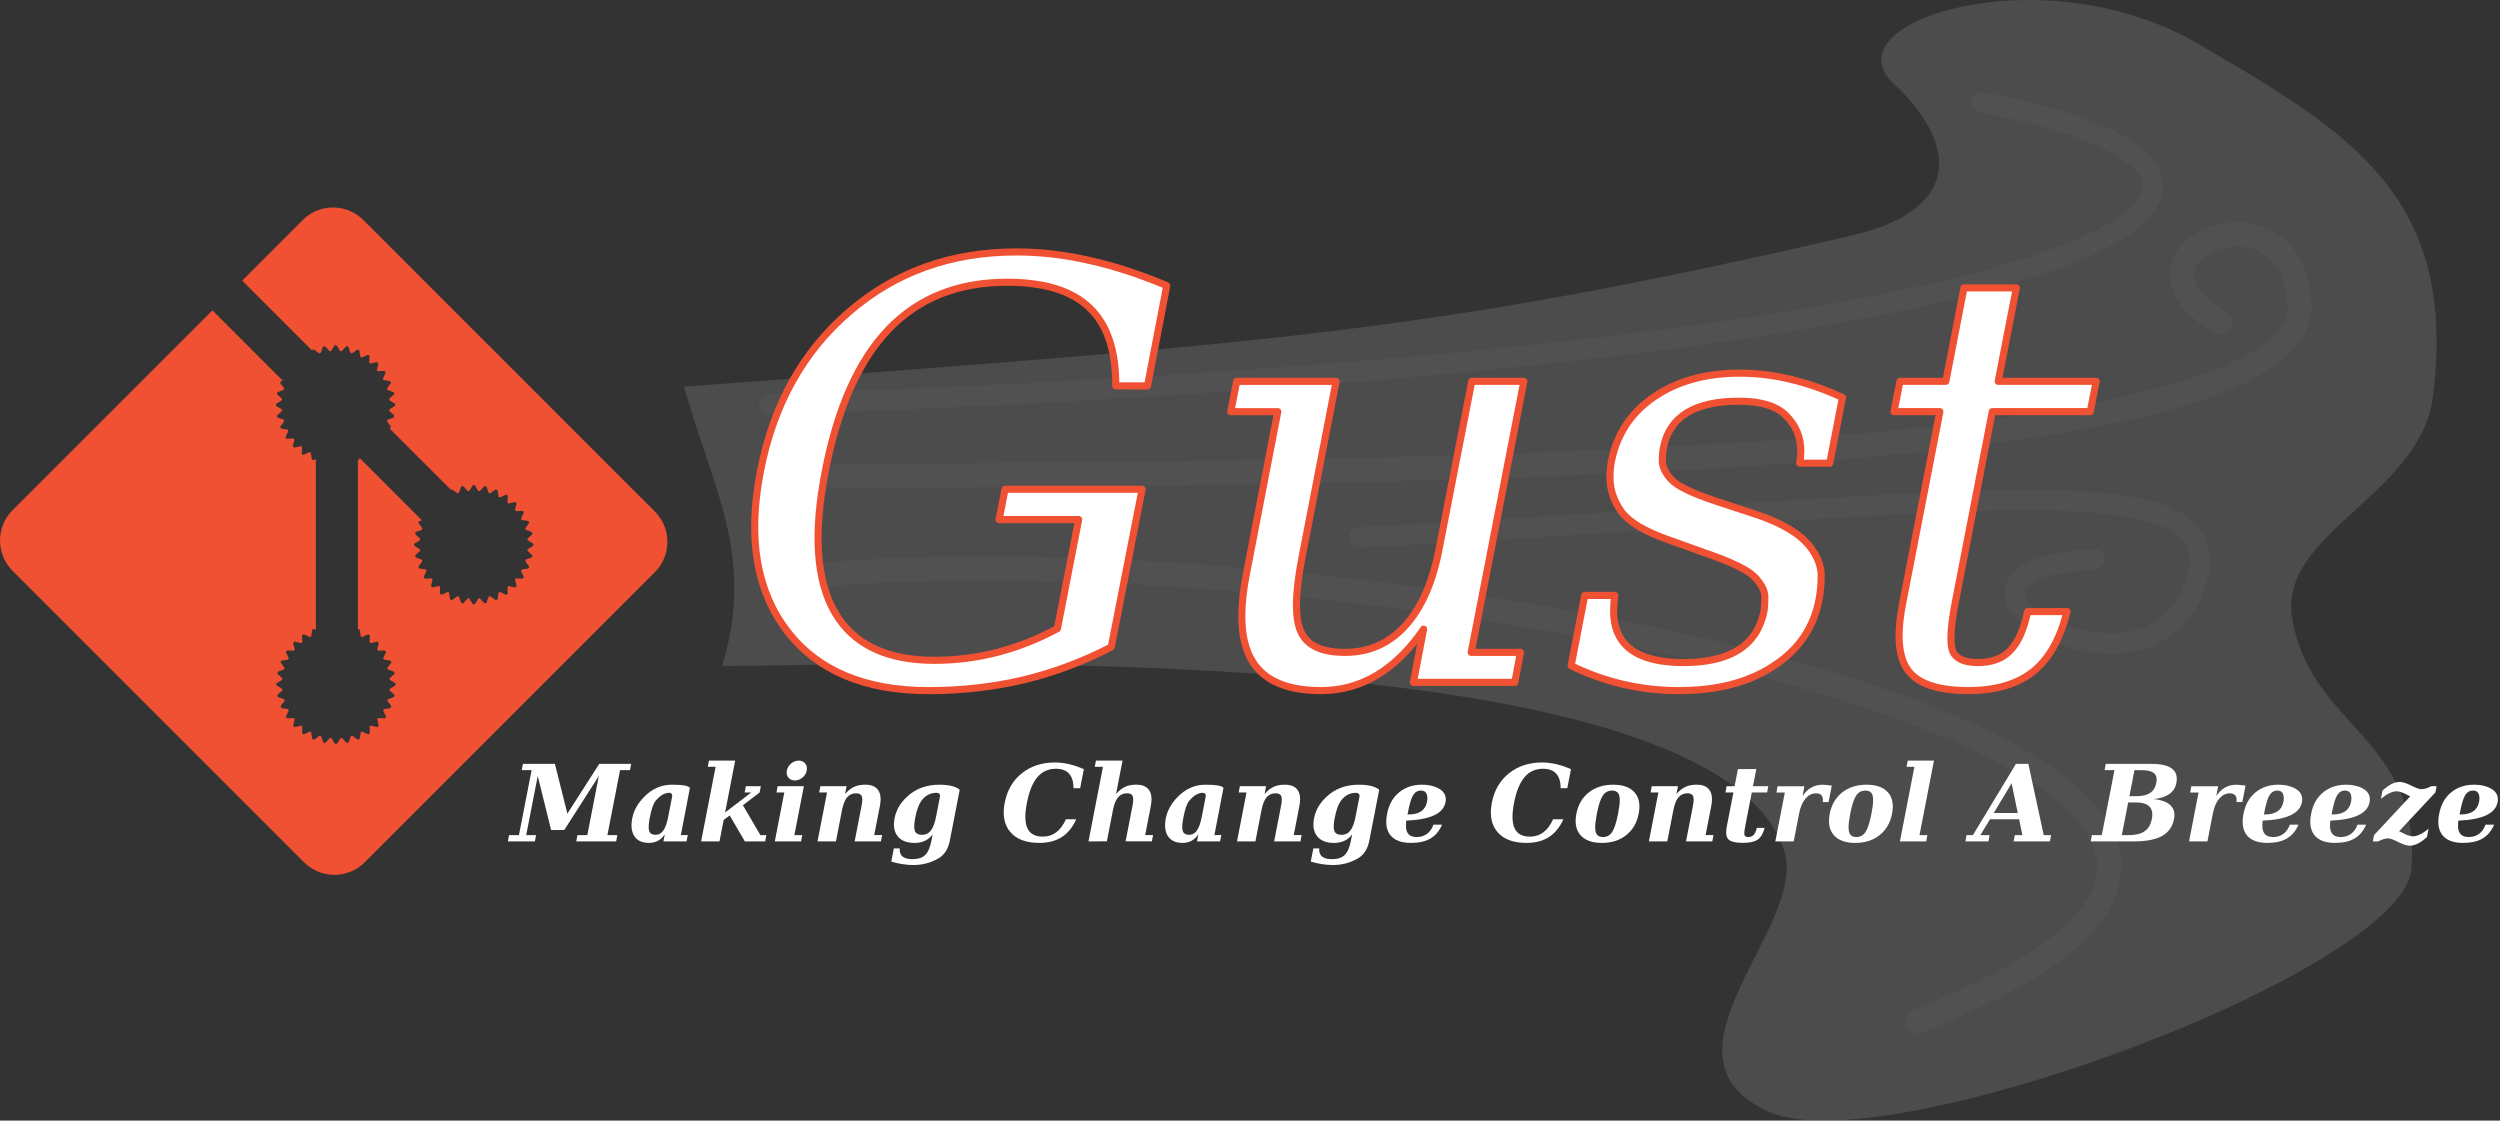 <?xml version="1.0" encoding="UTF-8" standalone="no"?>
<!-- Created with Inkscape (http://www.inkscape.org/) -->

<svg
   width="132.712mm"
   height="59.486mm"
   viewBox="0 0 132.712 59.486"
   version="1.1"
   id="svg5"
   xml:space="preserve"
   inkscape:version="1.2.1 (9c6d41e410, 2022-07-14)"
   sodipodi:docname="GustIcon.svg"
   xmlns:inkscape="http://www.inkscape.org/namespaces/inkscape"
   xmlns:sodipodi="http://sodipodi.sourceforge.net/DTD/sodipodi-0.dtd"
   xmlns:xlink="http://www.w3.org/1999/xlink"
   xmlns="http://www.w3.org/2000/svg"
   xmlns:svg="http://www.w3.org/2000/svg"><rect x="0" y="0" width="132.712" height="59.486" fill="#333333" stroke="none"/><sodipodi:namedview
     id="namedview7"
     pagecolor="#ffffff"
     bordercolor="#000000"
     borderopacity="0.25"
     inkscape:showpageshadow="2"
     inkscape:pageopacity="0.0"
     inkscape:pagecheckerboard="0"
     inkscape:deskcolor="#d1d1d1"
     inkscape:document-units="mm"
     showgrid="false"
     inkscape:zoom="2.0888418"
     inkscape:cx="196.75975"
     inkscape:cy="113.93874"
     inkscape:window-width="1920"
     inkscape:window-height="1009"
     inkscape:window-x="1432"
     inkscape:window-y="-8"
     inkscape:window-maximized="1"
     inkscape:current-layer="layer1" /><defs
     id="defs2"><mask
       id="holes-1"><rect
         x="-60"
         y="-60"
         width="120"
         height="120"
         fill="#ffffff"
         id="rect764-3" /><circle
         id="hole-5"
         cy="-40"
         r="3"
         cx="0" /><use
         xlink:href="#hole-5"
         transform="rotate(72)"
         id="use767-8" /><use
         xlink:href="#hole-5"
         transform="rotate(144)"
         id="use769-5" /><use
         xlink:href="#hole-5"
         transform="rotate(-144)"
         id="use771-8" /><use
         xlink:href="#hole-5"
         transform="rotate(-72)"
         id="use773-2" /></mask><mask
       id="holes-1-4"><rect
         x="-60"
         y="-60"
         width="120"
         height="120"
         fill="#ffffff"
         id="rect764-3-9" /><circle
         id="hole-5-0"
         cy="-40"
         r="3"
         cx="0" /><use
         xlink:href="#hole-5-0"
         transform="rotate(72)"
         id="use767-8-3" /><use
         xlink:href="#hole-5-0"
         transform="rotate(144)"
         id="use769-5-8" /><use
         xlink:href="#hole-5-0"
         transform="rotate(-144)"
         id="use771-8-7" /><use
         xlink:href="#hole-5-0"
         transform="rotate(-72)"
         id="use773-2-3" /></mask><mask
       id="holes-1-4-7"><rect
         x="-60"
         y="-60"
         width="120"
         height="120"
         fill="#ffffff"
         id="rect764-3-9-0" /><circle
         id="hole-5-0-1"
         cy="-40"
         r="3"
         cx="0" /><use
         xlink:href="#hole-5-0-1"
         transform="rotate(72)"
         id="use767-8-3-4" /><use
         xlink:href="#hole-5-0-1"
         transform="rotate(144)"
         id="use769-5-8-3" /><use
         xlink:href="#hole-5-0-1"
         transform="rotate(-144)"
         id="use771-8-7-1" /><use
         xlink:href="#hole-5-0-1"
         transform="rotate(-72)"
         id="use773-2-3-1" /></mask><mask
       id="holes-1-4-5"><rect
         x="-60"
         y="-60"
         width="120"
         height="120"
         fill="#ffffff"
         id="rect764-3-9-6" /><circle
         id="hole-5-0-9"
         cy="-40"
         r="3"
         cx="0" /><use
         xlink:href="#hole-5-0-9"
         transform="rotate(72)"
         id="use767-8-3-2" /><use
         xlink:href="#hole-5-0-9"
         transform="rotate(144)"
         id="use769-5-8-1" /><use
         xlink:href="#hole-5-0-9"
         transform="rotate(-144)"
         id="use771-8-7-5" /><use
         xlink:href="#hole-5-0-9"
         transform="rotate(-72)"
         id="use773-2-3-8" /></mask></defs><g
     inkscape:label="Layer 1"
     inkscape:groupmode="layer"
     id="layer1"
     transform="translate(-49.824,-78.398)"><path
       style="display:inline;fill:#9a9a9a;fill-opacity:0.243;stroke:none;stroke-width:0.277;stroke-linecap:round;stroke-linejoin:round"
       d="m 86.132,98.925 c 1.511,5.372 3.8,8.993 2.027,14.82 4.94,0.127 52.297,-2.228 56.366,9.753 1.37,4.032 -7.406,10.996 -0.76,13.933 6.17,2.727 33.697,-7.516 34.073,-12.92 0.484,-6.961 -5.379,-7.507 -6.333,-13.3 -0.748,-4.542 6.813,-6.485 7.473,-11.78 1.323,-10.619 -4.372,-14.008 -12.54,-18.746 -8.167,-4.738 -19.611,-1.161 -16.086,2.153 3.524,3.315 3.503,6.734 -2.221,8.06 -22.978,5.324 -31.419,5.712 -61.998,8.026 z"
       id="path1844"
       sodipodi:nodetypes="ccssssszzsc" /><g
       id="g962"
       style="display:inline;stroke:#6e6e6e;stroke-opacity:0.137"><path
         style="fill:none;fill-opacity:1;stroke:#6e6e6e;stroke-width:2.443;stroke-linecap:round;stroke-linejoin:round;stroke-dasharray:none;stroke-opacity:0.137"
         d="m 136.52,75.541 c 58.597,-5.085 177.971,19.371 111.625,45.28"
         id="path6325"
         sodipodi:nodetypes="cc"
         transform="matrix(0.523,0,0,0.523,21.81,69.415)" /><path
         style="fill:none;fill-opacity:1;stroke:#6e6e6e;stroke-width:2.061;stroke-linecap:round;stroke-linejoin:round;stroke-dasharray:none;stroke-opacity:0.137"
         d="M 131.629,58.239 C 277.164,53.103 292.009,34.582 254.684,27.562"
         id="path6383"
         sodipodi:nodetypes="cc"
         transform="matrix(0.523,0,0,0.523,21.81,69.415)" /><path
         style="fill:none;fill-opacity:1;stroke:#6e6e6e;stroke-width:2.443;stroke-linecap:round;stroke-linejoin:round;stroke-dasharray:none;stroke-opacity:0.137"
         d="m 137.113,65.543 c 61.467,-0.514 150.672,-0.51 149.85,-17.54 -0.632,-13.096 -20.032,-5.137 -8.047,1.883"
         id="path6439"
         sodipodi:nodetypes="csc"
         transform="matrix(0.523,0,0,0.523,21.81,69.415)" /><path
         style="fill:none;fill-opacity:1;stroke:#6e6e6e;stroke-width:2.061;stroke-linecap:round;stroke-linejoin:round;stroke-dasharray:none;stroke-opacity:0.137"
         d="m 191.504,71.736 c 61.638,-3.253 89.889,-8.561 84.752,5.137 -5.137,13.697 -31.162,-1.883 -10.102,-2.911"
         id="path6441"
         sodipodi:nodetypes="csc"
         inkscape:label="path6441"
         transform="matrix(0.523,0,0,0.523,21.81,69.415)" /></g><g
       aria-label="Gust"
       id="text3314"
       style="font-size:30.788px;display:inline;stroke:#f05133;stroke-width:0.377;stroke-linecap:round;stroke-linejoin:round;fill:#ffffff;stroke-opacity:1;stroke-dasharray:none"><path
         d="m 109.055,98.882 q 0.015,-2.811 -1.398,-4.149 -1.398,-1.353 -4.375,-1.353 -3.879,0 -6.284,2.496 -2.39,2.496 -3.367,7.547 -0.962,4.946 0.511,7.487 1.473,2.541 5.292,2.541 1.699,0 3.322,-0.421 1.639,-0.421 3.202,-1.263 l 1.127,-5.788 h -4.224 l 0.316,-1.609 h 7.276 l -1.639,8.374 q -2.225,1.158 -4.645,1.744 -2.42,0.571 -5.051,0.571 -5.081,0 -7.517,-3.172 -2.435,-3.187 -1.413,-8.464 1.037,-5.322 4.72,-8.479 3.683,-3.172 8.87,-3.172 1.924,0 3.879,0.451 1.969,0.436 4.104,1.338 l -1.022,5.322 z"
         style="font-style:italic;font-family:'DejaVu Serif';-inkscape-font-specification:'DejaVu Serif';fill:#ffffff;stroke:#f05133;stroke-opacity:1;stroke-width:0.377;stroke-dasharray:none"
         id="path1016" /><path
         d="m 127.952,98.641 h 2.766 l -2.796,14.387 h 2.616 l -0.301,1.594 h -5.382 l 0.541,-2.826 q -1.082,1.594 -2.465,2.435 -1.368,0.827 -2.977,0.827 -2.661,0 -3.623,-1.518 -0.586,-0.902 -0.586,-2.45 0,-1.007 0.256,-2.285 l 1.654,-8.554 h -2.496 l 0.316,-1.609 h 5.277 l -1.804,9.306 q -0.301,1.548 -0.301,2.571 0,0.917 0.241,1.428 0.496,1.082 2.33,1.082 1.924,0 3.202,-1.413 1.293,-1.413 1.804,-4.104 z"
         style="font-style:italic;font-family:'DejaVu Serif';-inkscape-font-specification:'DejaVu Serif';fill:#ffffff;stroke:#f05133;stroke-opacity:1;stroke-width:0.377;stroke-dasharray:none"
         id="path1018" /><path
         d="m 133.95,110.007 h 1.594 q -0.06,0.436 -0.06,0.827 0,2.736 3.713,2.736 3.728,0 4.269,-2.736 0.045,-0.271 0.045,-0.752 0,-0.466 -0.511,-1.022 -0.511,-0.571 -2.661,-1.308 l -1.879,-0.676 q -1.924,-0.661 -2.556,-1.503 -0.616,-0.857 -0.616,-1.834 0,-0.391 0.075,-0.842 0.436,-2.195 2.285,-3.443 1.849,-1.248 4.525,-1.248 2.661,0 5.457,1.293 l -0.676,3.488 h -1.594 q 0.06,-0.346 0.06,-0.646 0,-1.097 -0.767,-1.864 -0.752,-0.782 -2.511,-0.782 -3.533,0 -4.014,2.465 -0.06,0.256 -0.06,0.707 0,0.466 0.481,0.992 0.496,0.526 2.405,1.158 l 2.06,0.676 q 2.135,0.707 2.932,1.774 0.556,0.752 0.556,1.488 0,3.157 -2.526,4.796 -1.984,1.308 -5.021,1.308 -3.037,0 -5.728,-1.323 z"
         style="font-style:italic;font-family:'DejaVu Serif';-inkscape-font-specification:'DejaVu Serif';fill:#ffffff;stroke:#f05133;stroke-opacity:1;stroke-width:0.377;stroke-dasharray:none"
         id="path1020" /><path
         d="m 152.802,100.25 h -2.435 l 0.316,-1.609 h 2.435 l 0.962,-4.961 h 2.781 l -0.962,4.961 h 5.202 l -0.316,1.609 h -5.202 l -1.969,10.148 q -0.226,1.188 -0.226,1.879 0,0.481 0.105,0.722 0.286,0.571 1.338,0.571 1.082,0 1.699,-0.631 0.631,-0.646 0.932,-2.075 h 2.09 q -0.541,2.18 -1.804,3.187 -1.263,1.007 -3.443,1.007 -2.39,0 -3.187,-1.067 -0.481,-0.646 -0.481,-1.849 0,-0.767 0.195,-1.744 z"
         style="font-style:italic;font-family:'DejaVu Serif';-inkscape-font-specification:'DejaVu Serif';fill:#ffffff;stroke:#f05133;stroke-opacity:1;stroke-width:0.377;stroke-dasharray:none"
         id="path1022" /></g><g
       aria-label="Making Change Control A Breeze"
       id="text9349"
       style="font-size:5.644px;font-family:'DejaVu Serif';-inkscape-font-specification:'DejaVu Serif';display:inline;stroke:none;stroke-width:0.127;stroke-linecap:round;stroke-linejoin:round;fill:#ffffff;fill-opacity:1;stroke-opacity:1;stroke-dasharray:none"><path
         d="m 76.785,123.063 0.063,-0.333 h 0.524 l 0.672,-3.448 h -0.524 l 0.063,-0.333 h 1.698 l 0.661,2.64 1.692,-2.64 h 1.695 l -0.063,0.333 h -0.526 l -0.672,3.448 h 0.526 l -0.063,0.333 h -2.117 l 0.063,-0.333 h 0.524 l 0.612,-3.139 -1.836,2.869 h -0.697 l -0.711,-2.869 -0.612,3.139 h 0.524 l -0.063,0.333 z"
         style="font-style:italic;font-weight:bold;fill:#ffffff;fill-opacity:1;stroke:none;stroke-opacity:1;stroke-width:0.127;stroke-dasharray:none"
         id="path1025" /><path
         d="m 85.511,120.649 q -0.008,-0.165 -0.165,-0.165 -0.369,0 -0.73,0.441 -0.168,0.204 -0.3,0.885 -0.099,0.51 -0.028,0.708 0.072,0.196 0.333,0.196 0.256,0 0.416,-0.229 0.163,-0.229 0.262,-0.741 z m 0.937,-0.427 -0.482,2.508 0.367,-0.006 -0.066,0.339 H 85.042 l 0.072,-0.372 q -0.303,0.452 -0.841,0.452 -0.532,0 -0.769,-0.35 -0.237,-0.353 -0.116,-0.965 0.119,-0.615 0.648,-1.147 0.626,-0.628 1.463,-0.628 0.827,0 0.948,0.168 z"
         style="font-style:italic;font-weight:bold;fill:#ffffff;fill-opacity:1;stroke:none;stroke-opacity:1;stroke-width:0.127;stroke-dasharray:none"
         id="path1027" /><path
         d="m 88.019,123.063 h -0.976 l 0.769,-3.958 h -0.416 l 0.063,-0.331 h 1.392 l -0.535,2.753 1.389,-1.061 H 89.355 l 0.063,-0.333 h 0.794 l -0.063,0.333 -0.887,0.678 0.926,1.585 h 0.317 l -0.063,0.333 h -1.078 l -0.805,-1.378 -0.32,0.243 z"
         style="font-style:italic;font-weight:bold;fill:#ffffff;fill-opacity:1;stroke:none;stroke-opacity:1;stroke-width:0.127;stroke-dasharray:none"
         id="path1029" /><path
         d="m 91.593,119.304 q 0.044,-0.223 0.226,-0.375 0.185,-0.154 0.408,-0.154 0.218,0 0.342,0.154 0.091,0.113 0.091,0.265 0,0.052 -0.011,0.11 -0.041,0.218 -0.226,0.372 -0.182,0.152 -0.4,0.152 -0.223,0 -0.347,-0.152 -0.094,-0.113 -0.094,-0.265 0,-0.052 0.011,-0.107 z m 0.4,3.426 h 0.419 l -0.063,0.333 h -1.395 l 0.504,-2.596 h -0.416 l 0.063,-0.333 h 1.392 z"
         style="font-style:italic;font-weight:bold;fill:#ffffff;fill-opacity:1;stroke:none;stroke-opacity:1;stroke-width:0.127;stroke-dasharray:none"
         id="path1031" /><path
         d="m 93.222,123.063 0.504,-2.596 h -0.416 l 0.063,-0.333 h 1.392 l -0.08,0.413 q 0.229,-0.262 0.477,-0.378 0.248,-0.116 0.593,-0.116 0.493,0 0.689,0.292 0.127,0.185 0.127,0.482 0,0.168 -0.041,0.372 l -0.298,1.53 h 0.419 l -0.063,0.333 h -1.395 l 0.367,-1.891 q 0.039,-0.193 0.039,-0.325 0,-0.121 -0.033,-0.193 -0.066,-0.143 -0.3,-0.143 -0.295,0 -0.477,0.218 -0.179,0.215 -0.27,0.686 l -0.32,1.648 z"
         style="font-style:italic;font-weight:bold;fill:#ffffff;fill-opacity:1;stroke:none;stroke-opacity:1;stroke-width:0.127;stroke-dasharray:none"
         id="path1033" /><path
         d="m 99.729,120.649 q -0.014,-0.165 -0.19,-0.165 -0.502,0 -0.816,0.441 -0.196,0.278 -0.314,0.885 -0.099,0.51 -0.017,0.708 0.085,0.196 0.386,0.196 0.287,0 0.463,-0.229 0.176,-0.229 0.276,-0.741 z m 1.042,-0.331 -0.526,2.706 q -0.132,0.678 -0.626,0.954 -0.601,0.339 -1.306,0.339 -0.292,0 -0.584,-0.047 -0.292,-0.044 -0.593,-0.135 l 0.138,-0.7 h 0.311 q -0.003,0.025 -0.003,0.047 0,0.254 0.152,0.383 0.165,0.141 0.521,0.141 0.452,0 0.678,-0.218 0.229,-0.215 0.336,-0.763 l 0.063,-0.333 q -0.336,0.452 -0.956,0.452 -0.615,0 -0.898,-0.35 -0.284,-0.353 -0.165,-0.965 0.146,-0.75 0.843,-1.29 0.626,-0.485 1.543,-0.485 0.741,0 1.072,0.265 z"
         style="font-style:italic;font-weight:bold;fill:#ffffff;fill-opacity:1;stroke:none;stroke-opacity:1;stroke-width:0.127;stroke-dasharray:none"
         id="path1035" /><path
         d="m 106.956,121.889 q -0.287,0.637 -0.769,0.945 -0.482,0.309 -1.193,0.309 -1.042,0 -1.535,-0.573 -0.491,-0.576 -0.3,-1.56 0.19,-0.987 0.907,-1.56 0.719,-0.576 1.761,-0.576 0.367,0 0.744,0.088 0.38,0.088 0.788,0.267 l -0.196,1.011 h -0.35 q -0.006,-0.518 -0.24,-0.774 -0.234,-0.259 -0.7,-0.259 -0.601,0 -0.978,0.444 -0.378,0.441 -0.557,1.359 -0.179,0.918 0.028,1.359 0.207,0.441 0.813,0.441 0.411,0 0.714,-0.229 0.306,-0.229 0.515,-0.692 z"
         style="font-style:italic;font-weight:bold;fill:#ffffff;fill-opacity:1;stroke:none;stroke-opacity:1;stroke-width:0.127;stroke-dasharray:none"
         id="path1037" /><path
         d="m 107.606,123.063 0.769,-3.958 h -0.435 l 0.063,-0.331 h 1.411 l -0.345,1.772 q 0.229,-0.262 0.477,-0.378 0.248,-0.116 0.593,-0.116 0.493,0 0.689,0.292 0.124,0.185 0.124,0.482 0,0.168 -0.039,0.372 l -0.298,1.53 h 0.419 l -0.063,0.333 h -1.395 l 0.367,-1.891 q 0.039,-0.193 0.039,-0.325 0,-0.121 -0.033,-0.193 -0.066,-0.143 -0.3,-0.143 -0.295,0 -0.477,0.218 -0.179,0.215 -0.27,0.686 l -0.32,1.648 z"
         style="font-style:italic;font-weight:bold;fill:#ffffff;fill-opacity:1;stroke:none;stroke-opacity:1;stroke-width:0.127;stroke-dasharray:none"
         id="path1039" /><path
         d="m 113.835,120.649 q -0.008,-0.165 -0.165,-0.165 -0.369,0 -0.73,0.441 -0.168,0.204 -0.3,0.885 -0.099,0.51 -0.028,0.708 0.072,0.196 0.333,0.196 0.256,0 0.416,-0.229 0.163,-0.229 0.262,-0.741 z m 0.937,-0.427 -0.482,2.508 0.367,-0.006 -0.066,0.339 h -1.224 l 0.072,-0.372 q -0.303,0.452 -0.841,0.452 -0.532,0 -0.769,-0.35 -0.237,-0.353 -0.116,-0.965 0.119,-0.615 0.648,-1.147 0.626,-0.628 1.463,-0.628 0.827,0 0.948,0.168 z"
         style="font-style:italic;font-weight:bold;fill:#ffffff;fill-opacity:1;stroke:none;stroke-opacity:1;stroke-width:0.127;stroke-dasharray:none"
         id="path1041" /><path
         d="m 115.491,123.063 0.504,-2.596 h -0.416 l 0.063,-0.333 h 1.392 l -0.08,0.413 q 0.229,-0.262 0.477,-0.378 0.248,-0.116 0.593,-0.116 0.493,0 0.689,0.292 0.127,0.185 0.127,0.482 0,0.168 -0.041,0.372 l -0.298,1.53 h 0.419 l -0.063,0.333 H 117.462 l 0.367,-1.891 q 0.039,-0.193 0.039,-0.325 0,-0.121 -0.033,-0.193 -0.066,-0.143 -0.3,-0.143 -0.295,0 -0.477,0.218 -0.179,0.215 -0.27,0.686 l -0.32,1.648 z"
         style="font-style:italic;font-weight:bold;fill:#ffffff;fill-opacity:1;stroke:none;stroke-opacity:1;stroke-width:0.127;stroke-dasharray:none"
         id="path1043" /><path
         d="m 121.998,120.649 q -0.014,-0.165 -0.19,-0.165 -0.502,0 -0.816,0.441 -0.196,0.278 -0.314,0.885 -0.099,0.51 -0.017,0.708 0.085,0.196 0.386,0.196 0.287,0 0.463,-0.229 0.176,-0.229 0.276,-0.741 z m 1.042,-0.331 -0.526,2.706 q -0.132,0.678 -0.626,0.954 -0.601,0.339 -1.306,0.339 -0.292,0 -0.584,-0.047 -0.292,-0.044 -0.593,-0.135 l 0.138,-0.7 h 0.311 q -0.003,0.025 -0.003,0.047 0,0.254 0.152,0.383 0.165,0.141 0.521,0.141 0.452,0 0.678,-0.218 0.229,-0.215 0.336,-0.763 l 0.063,-0.333 q -0.336,0.452 -0.956,0.452 -0.615,0 -0.898,-0.35 -0.284,-0.353 -0.165,-0.965 0.146,-0.75 0.843,-1.29 0.626,-0.485 1.543,-0.485 0.741,0 1.072,0.265 z"
         style="font-style:italic;font-weight:bold;fill:#ffffff;fill-opacity:1;stroke:none;stroke-opacity:1;stroke-width:0.127;stroke-dasharray:none"
         id="path1045" /><path
         d="m 125.595,120.77 q 0,-0.405 -0.342,-0.405 -0.262,0 -0.416,0.248 -0.154,0.245 -0.295,1.02 0,0 0.061,0 0.843,0 0.973,-0.67 0.019,-0.105 0.019,-0.193 z m -1.119,1.191 q -0.017,0.094 -0.017,0.289 0.003,0.582 0.568,0.582 0.317,0 0.546,-0.168 0.229,-0.168 0.345,-0.488 h 0.458 q -0.215,0.499 -0.615,0.733 -0.397,0.234 -1.031,0.234 -0.761,0 -1.089,-0.4 -0.229,-0.281 -0.229,-0.725 0,-0.19 0.044,-0.413 0.141,-0.736 0.637,-1.144 0.496,-0.408 1.224,-0.408 0.526,0 0.89,0.207 0.367,0.204 0.367,0.576 0,0.074 -0.017,0.154 -0.174,0.893 -2.081,0.97 z"
         style="font-style:italic;font-weight:bold;fill:#ffffff;fill-opacity:1;stroke:none;stroke-opacity:1;stroke-width:0.127;stroke-dasharray:none"
         id="path1047" /><path
         d="m 132.816,121.889 q -0.287,0.637 -0.769,0.945 -0.482,0.309 -1.193,0.309 -1.042,0 -1.535,-0.573 -0.491,-0.576 -0.3,-1.56 0.19,-0.987 0.907,-1.56 0.719,-0.576 1.761,-0.576 0.367,0 0.744,0.088 0.38,0.088 0.788,0.267 l -0.196,1.011 h -0.35 q -0.006,-0.518 -0.24,-0.774 -0.234,-0.259 -0.7,-0.259 -0.601,0 -0.978,0.444 -0.378,0.441 -0.557,1.359 -0.179,0.918 0.028,1.359 0.207,0.441 0.813,0.441 0.411,0 0.714,-0.229 0.306,-0.229 0.515,-0.692 z"
         style="font-style:italic;font-weight:bold;fill:#ffffff;fill-opacity:1;stroke:none;stroke-opacity:1;stroke-width:0.127;stroke-dasharray:none"
         id="path1049" /><path
         d="m 134.919,122.832 q 0.309,0 0.485,-0.265 0.176,-0.265 0.314,-0.97 0.091,-0.46 0.091,-0.733 0,-0.143 -0.028,-0.237 -0.072,-0.262 -0.383,-0.262 -0.311,0 -0.491,0.267 -0.179,0.265 -0.314,0.965 -0.088,0.452 -0.088,0.722 0,0.152 0.028,0.245 0.074,0.267 0.386,0.267 z m 1.232,-0.099 q -0.518,0.411 -1.293,0.411 -0.774,0 -1.133,-0.411 -0.259,-0.298 -0.259,-0.755 0,-0.176 0.039,-0.38 0.141,-0.725 0.659,-1.133 0.521,-0.411 1.295,-0.411 0.777,0 1.135,0.408 0.259,0.295 0.259,0.752 0,0.179 -0.041,0.383 -0.141,0.722 -0.661,1.135 z"
         style="font-style:italic;font-weight:bold;fill:#ffffff;fill-opacity:1;stroke:none;stroke-opacity:1;stroke-width:0.127;stroke-dasharray:none"
         id="path1051" /><path
         d="m 137.355,123.063 0.504,-2.596 h -0.416 l 0.063,-0.333 h 1.392 l -0.08,0.413 q 0.229,-0.262 0.477,-0.378 0.248,-0.116 0.593,-0.116 0.493,0 0.689,0.292 0.127,0.185 0.127,0.482 0,0.168 -0.041,0.372 l -0.298,1.53 h 0.419 l -0.063,0.333 h -1.395 l 0.367,-1.891 q 0.039,-0.193 0.039,-0.325 0,-0.121 -0.033,-0.193 -0.066,-0.143 -0.3,-0.143 -0.295,0 -0.477,0.218 -0.179,0.215 -0.27,0.686 l -0.32,1.648 z"
         style="font-style:italic;font-weight:bold;fill:#ffffff;fill-opacity:1;stroke:none;stroke-opacity:1;stroke-width:0.127;stroke-dasharray:none"
         id="path1053" /><path
         d="m 141.842,120.467 h -0.424 l 0.063,-0.333 h 0.424 l 0.176,-0.909 h 0.976 l -0.176,0.909 h 0.813 l -0.063,0.333 h -0.813 l -0.35,1.794 q -0.047,0.245 -0.047,0.369 0,0.074 0.014,0.107 0.044,0.094 0.204,0.094 0.176,0 0.284,-0.119 0.107,-0.119 0.163,-0.367 h 0.411 q -0.11,0.441 -0.361,0.62 -0.251,0.176 -0.78,0.176 -0.604,0 -0.783,-0.19 -0.116,-0.121 -0.116,-0.375 0,-0.138 0.036,-0.317 z"
         style="font-style:italic;font-weight:bold;fill:#ffffff;fill-opacity:1;stroke:none;stroke-opacity:1;stroke-width:0.127;stroke-dasharray:none"
         id="path1055" /><path
         d="m 147.065,120.101 -0.171,0.874 h -0.311 q 0.008,-0.058 0.008,-0.107 0,-0.154 -0.066,-0.24 -0.088,-0.116 -0.298,-0.116 -0.32,0 -0.559,0.281 -0.24,0.281 -0.336,0.78 l -0.289,1.491 h -0.976 l 0.504,-2.596 h -0.446 l 0.063,-0.333 h 1.422 l -0.099,0.521 q 0.201,-0.306 0.466,-0.452 0.265,-0.149 0.606,-0.149 0.085,0 0.204,0.014 0.121,0.011 0.278,0.033 z"
         style="font-style:italic;font-weight:bold;fill:#ffffff;fill-opacity:1;stroke:none;stroke-opacity:1;stroke-width:0.127;stroke-dasharray:none"
         id="path1057" /><path
         d="m 148.369,122.832 q 0.309,0 0.485,-0.265 0.176,-0.265 0.314,-0.97 0.091,-0.46 0.091,-0.733 0,-0.143 -0.028,-0.237 -0.072,-0.262 -0.383,-0.262 -0.311,0 -0.491,0.267 -0.179,0.265 -0.314,0.965 -0.088,0.452 -0.088,0.722 0,0.152 0.028,0.245 0.074,0.267 0.386,0.267 z m 1.232,-0.099 q -0.518,0.411 -1.293,0.411 -0.774,0 -1.133,-0.411 -0.259,-0.298 -0.259,-0.755 0,-0.176 0.039,-0.38 0.141,-0.725 0.659,-1.133 0.521,-0.411 1.295,-0.411 0.777,0 1.136,0.408 0.259,0.295 0.259,0.752 0,0.179 -0.041,0.383 -0.141,0.722 -0.661,1.135 z"
         style="font-style:italic;font-weight:bold;fill:#ffffff;fill-opacity:1;stroke:none;stroke-opacity:1;stroke-width:0.127;stroke-dasharray:none"
         id="path1059" /><path
         d="m 151.72,122.73 h 0.419 l -0.063,0.333 h -1.395 l 0.769,-3.958 h -0.416 l 0.063,-0.331 h 1.392 z"
         style="font-style:italic;font-weight:bold;fill:#ffffff;fill-opacity:1;stroke:none;stroke-opacity:1;stroke-width:0.127;stroke-dasharray:none"
         id="path1061" /><path
         d="m 154.156,123.063 0.063,-0.333 h 0.336 l 2.285,-3.781 h 0.659 l 0.816,3.781 h 0.391 l -0.063,0.333 h -1.926 l 0.063,-0.333 h 0.402 l -0.174,-0.841 h -1.546 l -0.51,0.841 h 0.491 l -0.063,0.333 z m 1.505,-1.508 h 1.276 l -0.328,-1.574 z"
         style="font-style:italic;font-weight:bold;fill:#ffffff;fill-opacity:1;stroke:none;stroke-opacity:1;stroke-width:0.127;stroke-dasharray:none"
         id="path1063" /><path
         d="m 160.809,123.063 0.063,-0.333 h 0.526 l 0.672,-3.448 h -0.526 l 0.063,-0.333 h 2.439 q 0.752,0 1.08,0.254 0.328,0.254 0.229,0.763 -0.069,0.367 -0.372,0.582 -0.303,0.215 -0.827,0.27 0.609,0.058 0.887,0.331 0.278,0.273 0.19,0.725 -0.119,0.612 -0.637,0.901 -0.518,0.289 -1.502,0.289 z m 2.053,-2.398 h 0.361 q 0.474,0 0.736,-0.171 0.262,-0.174 0.331,-0.529 0.072,-0.358 -0.119,-0.521 -0.19,-0.163 -0.678,-0.163 h -0.361 z m -0.402,2.064 h 0.394 q 0.526,0 0.821,-0.209 0.295,-0.209 0.38,-0.648 0.085,-0.441 -0.13,-0.659 -0.212,-0.218 -0.733,-0.218 h -0.394 z"
         style="font-style:italic;font-weight:bold;fill:#ffffff;fill-opacity:1;stroke:none;stroke-opacity:1;stroke-width:0.127;stroke-dasharray:none"
         id="path1065" /><path
         d="m 169.028,120.101 -0.171,0.874 h -0.311 q 0.008,-0.058 0.008,-0.107 0,-0.154 -0.066,-0.24 -0.088,-0.116 -0.298,-0.116 -0.32,0 -0.559,0.281 -0.24,0.281 -0.336,0.78 l -0.289,1.491 h -0.976 l 0.504,-2.596 h -0.446 l 0.063,-0.333 h 1.422 l -0.099,0.521 q 0.201,-0.306 0.466,-0.452 0.265,-0.149 0.606,-0.149 0.085,0 0.204,0.014 0.121,0.011 0.278,0.033 z"
         style="font-style:italic;font-weight:bold;fill:#ffffff;fill-opacity:1;stroke:none;stroke-opacity:1;stroke-width:0.127;stroke-dasharray:none"
         id="path1067" /><path
         d="m 171.057,120.77 q 0,-0.405 -0.342,-0.405 -0.262,0 -0.416,0.248 -0.154,0.245 -0.295,1.02 0,0 0.061,0 0.843,0 0.973,-0.67 0.019,-0.105 0.019,-0.193 z m -1.119,1.191 q -0.017,0.094 -0.017,0.289 0.003,0.582 0.568,0.582 0.317,0 0.546,-0.168 0.229,-0.168 0.345,-0.488 h 0.458 q -0.215,0.499 -0.615,0.733 -0.397,0.234 -1.031,0.234 -0.761,0 -1.089,-0.4 -0.229,-0.281 -0.229,-0.725 0,-0.19 0.044,-0.413 0.141,-0.736 0.637,-1.144 0.496,-0.408 1.224,-0.408 0.526,0 0.89,0.207 0.367,0.204 0.367,0.576 0,0.074 -0.017,0.154 -0.174,0.893 -2.081,0.97 z"
         style="font-style:italic;font-weight:bold;fill:#ffffff;fill-opacity:1;stroke:none;stroke-opacity:1;stroke-width:0.127;stroke-dasharray:none"
         id="path1069" /><path
         d="m 174.648,120.77 q 0,-0.405 -0.342,-0.405 -0.262,0 -0.416,0.248 -0.154,0.245 -0.295,1.02 0,0 0.061,0 0.843,0 0.973,-0.67 0.019,-0.105 0.019,-0.193 z m -1.119,1.191 q -0.017,0.094 -0.017,0.289 0.003,0.582 0.568,0.582 0.317,0 0.546,-0.168 0.229,-0.168 0.345,-0.488 h 0.458 q -0.215,0.499 -0.615,0.733 -0.397,0.234 -1.031,0.234 -0.761,0 -1.089,-0.4 -0.229,-0.281 -0.229,-0.725 0,-0.19 0.044,-0.413 0.141,-0.736 0.637,-1.144 0.496,-0.408 1.224,-0.408 0.526,0 0.89,0.207 0.367,0.204 0.367,0.576 0,0.074 -0.017,0.154 -0.174,0.893 -2.081,0.97 z"
         style="font-style:italic;font-weight:bold;fill:#ffffff;fill-opacity:1;stroke:none;stroke-opacity:1;stroke-width:0.127;stroke-dasharray:none"
         id="path1071" /><path
         d="m 179.107,120.462 -1.929,2.064 q 0.091,0.033 0.171,0.08 0.35,0.187 0.568,0.187 0.331,0 0.827,-0.4 l -0.085,0.435 q -0.488,0.463 -0.929,0.463 -0.229,-0.011 -0.582,-0.187 -0.394,-0.201 -0.548,-0.201 -0.154,0 -0.314,0.063 -0.16,0.063 -0.226,0.102 l -0.273,-0.006 0.063,-0.333 1.924,-2.062 q -0.088,-0.03 -0.165,-0.077 -0.35,-0.187 -0.568,-0.187 -0.331,0 -0.827,0.4 l 0.085,-0.435 q 0.488,-0.463 0.929,-0.463 0.229,0.011 0.582,0.187 0.394,0.201 0.548,0.201 0.154,0 0.314,-0.063 0.16,-0.063 0.226,-0.102 l 0.273,0.006 z"
         style="font-style:italic;font-weight:bold;fill:#ffffff;fill-opacity:1;stroke:none;stroke-opacity:1;stroke-width:0.127;stroke-dasharray:none"
         id="path1073" /><path
         d="m 181.444,120.77 q 0,-0.405 -0.342,-0.405 -0.262,0 -0.416,0.248 -0.154,0.245 -0.295,1.02 0,0 0.061,0 0.843,0 0.973,-0.67 0.019,-0.105 0.019,-0.193 z m -1.119,1.191 q -0.017,0.094 -0.017,0.289 0.003,0.582 0.568,0.582 0.317,0 0.546,-0.168 0.229,-0.168 0.345,-0.488 h 0.458 q -0.215,0.499 -0.615,0.733 -0.397,0.234 -1.031,0.234 -0.761,0 -1.089,-0.4 -0.229,-0.281 -0.229,-0.725 0,-0.19 0.044,-0.413 0.141,-0.736 0.637,-1.144 0.496,-0.408 1.224,-0.408 0.526,0 0.89,0.207 0.367,0.204 0.367,0.576 0,0.074 -0.017,0.154 -0.174,0.893 -2.081,0.97 z"
         style="font-style:italic;font-weight:bold;fill:#ffffff;fill-opacity:1;stroke:none;stroke-opacity:1;stroke-width:0.127;stroke-dasharray:none"
         id="path1075" /></g><g
       id="g3105"
       transform="matrix(0.421,0,0,0.421,32.472,77.79)"
       style="display:inline"><path
         id="path833"
         style="display:inline;stroke-width:0.916;fill:#f05133;fill-opacity:1"
         d="M 83.212 27.612 C 81.825 27.612 80.438 28.142 79.379 29.2 L 71.752 36.83 L 80.569 45.646 A 0.215 0.215 0 0 1 80.654 45.538 A 0.215 0.215 0 0 1 80.865 45.564 L 81.463 46.007 C 81.525 45.987 81.589 45.97 81.653 45.952 L 81.905 45.248 A 0.215 0.215 0 0 1 82.065 45.109 A 0.215 0.215 0 0 1 82.267 45.176 L 82.769 45.728 C 82.834 45.721 82.899 45.716 82.964 45.711 L 83.35 45.069 A 0.215 0.215 0 0 1 83.534 44.965 A 0.215 0.215 0 0 1 83.718 45.069 L 84.102 45.711 C 84.168 45.717 84.234 45.721 84.3 45.728 L 84.801 45.176 A 0.215 0.215 0 0 1 85.002 45.109 A 0.215 0.215 0 0 1 85.162 45.248 L 85.415 45.952 C 85.478 45.97 85.542 45.987 85.605 46.007 L 86.203 45.564 A 0.215 0.215 0 0 1 86.414 45.538 A 0.215 0.215 0 0 1 86.544 45.705 L 86.655 46.446 C 86.712 46.476 86.771 46.504 86.828 46.536 L 87.503 46.218 A 0.215 0.215 0 0 1 87.648 46.203 A 0.215 0.215 0 0 1 87.81 46.422 L 87.773 47.172 C 87.823 47.212 87.873 47.253 87.923 47.295 L 88.651 47.113 A 0.215 0.215 0 0 1 88.911 47.373 L 88.729 48.101 C 88.771 48.15 88.811 48.201 88.851 48.251 L 89.601 48.214 A 0.215 0.215 0 0 1 89.79 48.309 A 0.215 0.215 0 0 1 89.806 48.521 L 89.487 49.195 C 89.519 49.252 89.547 49.311 89.578 49.37 L 90.319 49.48 A 0.215 0.215 0 0 1 90.486 49.61 A 0.215 0.215 0 0 1 90.46 49.821 L 90.017 50.418 C 90.037 50.481 90.054 50.546 90.072 50.609 L 90.776 50.861 A 0.215 0.215 0 0 1 90.915 51.022 A 0.215 0.215 0 0 1 90.848 51.223 L 90.296 51.723 C 90.303 51.788 90.308 51.855 90.313 51.921 L 90.954 52.306 A 0.215 0.215 0 0 1 91.058 52.49 A 0.215 0.215 0 0 1 90.954 52.674 L 90.313 53.059 C 90.308 53.125 90.303 53.191 90.296 53.256 L 90.847 53.757 A 0.215 0.215 0 0 1 90.915 53.959 A 0.215 0.215 0 0 1 90.776 54.118 L 90.072 54.371 C 90.054 54.435 90.037 54.499 90.017 54.561 L 90.46 55.159 A 0.215 0.215 0 0 1 90.502 55.298 A 0.215 0.215 0 0 1 90.343 55.475 L 98.065 63.197 A 0.215 0.215 0 0 1 98.078 63.179 A 0.215 0.215 0 0 1 98.289 63.204 L 98.887 63.648 C 98.95 63.627 99.014 63.611 99.078 63.592 L 99.329 62.889 A 0.215 0.215 0 0 1 99.49 62.75 A 0.215 0.215 0 0 1 99.691 62.816 L 100.193 63.369 C 100.258 63.362 100.323 63.357 100.389 63.352 L 100.774 62.71 A 0.215 0.215 0 0 1 100.958 62.605 A 0.215 0.215 0 0 1 101.142 62.71 L 101.527 63.352 C 101.593 63.357 101.659 63.361 101.724 63.369 L 102.225 62.816 A 0.215 0.215 0 0 1 102.427 62.75 A 0.215 0.215 0 0 1 102.586 62.889 L 102.839 63.592 C 102.903 63.611 102.967 63.627 103.029 63.648 L 103.627 63.204 A 0.215 0.215 0 0 1 103.838 63.179 A 0.215 0.215 0 0 1 103.969 63.346 L 104.079 64.087 C 104.137 64.117 104.196 64.145 104.252 64.177 L 104.927 63.859 A 0.215 0.215 0 0 1 105.072 63.844 A 0.215 0.215 0 0 1 105.234 64.063 L 105.198 64.813 C 105.248 64.853 105.298 64.894 105.347 64.935 L 106.075 64.754 A 0.215 0.215 0 0 1 106.336 65.014 L 106.154 65.742 C 106.195 65.791 106.235 65.841 106.275 65.892 L 107.026 65.855 A 0.215 0.215 0 0 1 107.215 65.949 A 0.215 0.215 0 0 1 107.231 66.162 L 106.911 66.836 C 106.943 66.893 106.972 66.952 107.002 67.01 L 107.744 67.121 A 0.215 0.215 0 0 1 107.911 67.251 A 0.215 0.215 0 0 1 107.885 67.462 L 107.442 68.059 C 107.462 68.122 107.479 68.186 107.497 68.25 L 108.2 68.502 A 0.215 0.215 0 0 1 108.339 68.663 A 0.215 0.215 0 0 1 108.273 68.864 L 107.72 69.364 C 107.728 69.429 107.732 69.495 107.738 69.561 L 108.378 69.947 A 0.215 0.215 0 0 1 108.483 70.131 A 0.215 0.215 0 0 1 108.378 70.315 L 107.738 70.699 C 107.732 70.765 107.727 70.832 107.72 70.897 L 108.272 71.398 A 0.215 0.215 0 0 1 108.339 71.599 A 0.215 0.215 0 0 1 108.2 71.759 L 107.497 72.012 C 107.479 72.075 107.462 72.139 107.442 72.202 L 107.885 72.8 A 0.215 0.215 0 0 1 107.927 72.939 A 0.215 0.215 0 0 1 107.744 73.141 L 107.002 73.252 C 106.972 73.31 106.943 73.368 106.911 73.425 L 107.231 74.1 A 0.215 0.215 0 0 1 107.026 74.407 L 106.275 74.37 C 106.235 74.42 106.196 74.471 106.154 74.52 L 106.336 75.248 A 0.215 0.215 0 0 1 106.075 75.508 L 105.347 75.327 C 105.298 75.368 105.248 75.408 105.198 75.448 L 105.234 76.198 A 0.215 0.215 0 0 1 104.927 76.403 L 104.253 76.084 C 104.196 76.116 104.137 76.145 104.079 76.175 L 103.969 76.916 A 0.215 0.215 0 0 1 103.627 77.058 L 103.031 76.614 C 102.968 76.635 102.903 76.651 102.839 76.67 L 102.587 77.373 A 0.215 0.215 0 0 1 102.225 77.444 L 101.724 76.893 C 101.659 76.9 101.594 76.905 101.528 76.91 L 101.142 77.551 A 0.215 0.215 0 0 1 100.774 77.551 L 100.39 76.91 C 100.323 76.905 100.257 76.9 100.191 76.893 L 99.691 77.444 A 0.215 0.215 0 0 1 99.33 77.373 L 99.078 76.67 C 99.014 76.651 98.949 76.635 98.886 76.614 L 98.289 77.058 A 0.215 0.215 0 0 1 97.948 76.916 L 97.838 76.175 C 97.779 76.145 97.72 76.116 97.663 76.084 L 96.989 76.403 A 0.215 0.215 0 0 1 96.682 76.198 L 96.719 75.448 C 96.669 75.408 96.618 75.368 96.569 75.327 L 95.841 75.508 A 0.215 0.215 0 0 1 95.581 75.248 L 95.763 74.52 C 95.721 74.471 95.681 74.42 95.641 74.37 L 94.891 74.407 A 0.215 0.215 0 0 1 94.686 74.1 L 95.005 73.425 C 94.974 73.368 94.946 73.31 94.916 73.252 L 94.173 73.141 A 0.215 0.215 0 0 1 94.032 72.8 L 94.475 72.202 C 94.455 72.139 94.438 72.075 94.42 72.012 L 93.716 71.759 A 0.215 0.215 0 0 1 93.644 71.398 L 94.196 70.897 C 94.189 70.832 94.185 70.765 94.179 70.699 L 93.538 70.315 A 0.215 0.215 0 0 1 93.538 69.947 L 94.179 69.561 C 94.185 69.495 94.189 69.429 94.196 69.364 L 93.644 68.864 A 0.215 0.215 0 0 1 93.716 68.502 L 94.42 68.25 C 94.438 68.186 94.455 68.122 94.475 68.059 L 94.032 67.461 A 0.215 0.215 0 0 1 94.173 67.121 L 94.449 67.08 L 86.558 59.189 L 86.544 59.276 A 0.215 0.215 0 0 1 86.344 59.434 L 86.344 80.796 A 0.215 0.215 0 0 1 86.459 80.782 A 0.215 0.215 0 0 1 86.589 80.949 L 86.7 81.691 C 86.758 81.721 86.816 81.749 86.873 81.781 L 87.548 81.463 A 0.215 0.215 0 0 1 87.693 81.448 A 0.215 0.215 0 0 1 87.855 81.666 L 87.818 82.416 C 87.869 82.457 87.919 82.497 87.968 82.539 L 88.696 82.358 A 0.215 0.215 0 0 1 88.956 82.618 L 88.775 83.346 C 88.816 83.395 88.856 83.445 88.896 83.496 L 89.646 83.459 A 0.215 0.215 0 0 1 89.835 83.553 A 0.215 0.215 0 0 1 89.851 83.766 L 89.532 84.44 C 89.564 84.497 89.593 84.556 89.623 84.614 L 90.365 84.725 A 0.215 0.215 0 0 1 90.532 84.855 A 0.215 0.215 0 0 1 90.506 85.066 L 90.063 85.662 C 90.083 85.726 90.099 85.79 90.118 85.854 L 90.821 86.106 A 0.215 0.215 0 0 1 90.96 86.267 A 0.215 0.215 0 0 1 90.894 86.468 L 90.341 86.968 C 90.349 87.033 90.353 87.099 90.358 87.165 L 90.999 87.551 A 0.215 0.215 0 0 1 91.104 87.735 A 0.215 0.215 0 0 1 90.999 87.919 L 90.358 88.303 C 90.353 88.369 90.349 88.435 90.341 88.501 L 90.893 89.002 A 0.215 0.215 0 0 1 90.96 89.203 A 0.215 0.215 0 0 1 90.821 89.363 L 90.118 89.616 C 90.1 89.679 90.083 89.743 90.063 89.806 L 90.506 90.404 A 0.215 0.215 0 0 1 90.548 90.543 A 0.215 0.215 0 0 1 90.365 90.745 L 89.623 90.856 C 89.593 90.914 89.564 90.972 89.532 91.029 L 89.851 91.704 A 0.215 0.215 0 0 1 89.646 92.011 L 88.896 91.974 C 88.856 92.024 88.816 92.075 88.775 92.124 L 88.956 92.852 A 0.215 0.215 0 0 1 88.696 93.112 L 87.968 92.93 C 87.919 92.972 87.869 93.012 87.818 93.052 L 87.855 93.802 A 0.215 0.215 0 0 1 87.548 94.007 L 86.874 93.688 C 86.817 93.72 86.758 93.749 86.7 93.779 L 86.589 94.52 A 0.215 0.215 0 0 1 86.248 94.661 L 85.652 94.218 C 85.588 94.238 85.524 94.255 85.46 94.273 L 85.208 94.977 A 0.215 0.215 0 0 1 84.846 95.048 L 84.345 94.497 C 84.28 94.504 84.214 94.509 84.149 94.514 L 83.763 95.155 A 0.215 0.215 0 0 1 83.395 95.155 L 83.011 94.514 C 82.944 94.509 82.878 94.504 82.812 94.497 L 82.312 95.048 A 0.215 0.215 0 0 1 81.951 94.977 L 81.698 94.273 C 81.634 94.255 81.57 94.238 81.507 94.218 L 80.91 94.661 A 0.215 0.215 0 0 1 80.569 94.52 L 80.458 93.779 C 80.4 93.749 80.341 93.72 80.284 93.688 L 79.61 94.007 A 0.215 0.215 0 0 1 79.303 93.802 L 79.34 93.052 C 79.29 93.012 79.239 92.972 79.19 92.93 L 78.462 93.112 A 0.215 0.215 0 0 1 78.202 92.852 L 78.384 92.124 C 78.342 92.075 78.302 92.024 78.262 91.974 L 77.512 92.011 A 0.215 0.215 0 0 1 77.307 91.704 L 77.626 91.029 C 77.595 90.972 77.566 90.913 77.536 90.856 L 76.794 90.745 A 0.215 0.215 0 0 1 76.653 90.404 L 77.096 89.806 C 77.076 89.743 77.059 89.679 77.04 89.616 L 76.337 89.363 A 0.215 0.215 0 0 1 76.265 89.002 L 76.817 88.501 C 76.81 88.435 76.805 88.369 76.8 88.303 L 76.159 87.919 A 0.215 0.215 0 0 1 76.159 87.551 L 76.8 87.165 C 76.805 87.099 76.81 87.033 76.817 86.968 L 76.265 86.468 A 0.215 0.215 0 0 1 76.337 86.106 L 77.04 85.854 C 77.059 85.79 77.075 85.726 77.096 85.662 L 76.653 85.065 A 0.215 0.215 0 0 1 76.794 84.725 L 77.535 84.614 C 77.565 84.556 77.594 84.497 77.626 84.44 L 77.307 83.764 A 0.215 0.215 0 0 1 77.512 83.459 L 78.262 83.496 C 78.302 83.445 78.342 83.395 78.384 83.346 L 78.202 82.618 A 0.215 0.215 0 0 1 78.462 82.358 L 79.189 82.539 C 79.239 82.497 79.289 82.457 79.34 82.416 L 79.303 81.668 A 0.215 0.215 0 0 1 79.61 81.463 L 80.285 81.781 C 80.342 81.749 80.401 81.721 80.458 81.691 L 80.569 80.949 A 0.215 0.215 0 0 1 80.699 80.782 A 0.215 0.215 0 0 1 80.91 80.808 L 81.043 80.906 L 81.043 59.284 L 80.865 59.417 A 0.215 0.215 0 0 1 80.523 59.276 L 80.413 58.534 C 80.355 58.504 80.296 58.475 80.239 58.443 L 79.565 58.763 A 0.215 0.215 0 0 1 79.258 58.558 L 79.295 57.807 C 79.244 57.767 79.194 57.727 79.145 57.686 L 78.417 57.868 A 0.215 0.215 0 0 1 78.156 57.607 L 78.338 56.879 C 78.297 56.83 78.257 56.78 78.217 56.73 L 77.466 56.766 A 0.215 0.215 0 0 1 77.261 56.459 L 77.581 55.784 C 77.549 55.727 77.521 55.669 77.491 55.611 L 76.748 55.501 A 0.215 0.215 0 0 1 76.607 55.159 L 77.05 54.561 C 77.03 54.499 77.013 54.435 76.995 54.371 L 76.292 54.118 A 0.215 0.215 0 0 1 76.219 53.757 L 76.772 53.256 C 76.764 53.191 76.76 53.125 76.754 53.059 L 76.114 52.674 A 0.215 0.215 0 0 1 76.114 52.306 L 76.754 51.921 C 76.76 51.855 76.764 51.788 76.772 51.723 L 76.219 51.223 A 0.215 0.215 0 0 1 76.292 50.861 L 76.995 50.609 C 77.013 50.546 77.03 50.481 77.05 50.418 L 76.607 49.82 A 0.215 0.215 0 0 1 76.748 49.48 L 76.885 49.46 L 68.003 40.577 L 42.813 65.764 C 40.696 67.882 40.696 71.314 42.813 73.43 L 79.551 110.166 C 81.666 112.282 85.096 112.282 87.214 110.166 L 123.78 73.6 C 125.896 71.484 125.896 68.051 123.78 65.935 L 87.044 29.2 C 85.986 28.142 84.599 27.612 83.212 27.612 z " /></g></g></svg>

